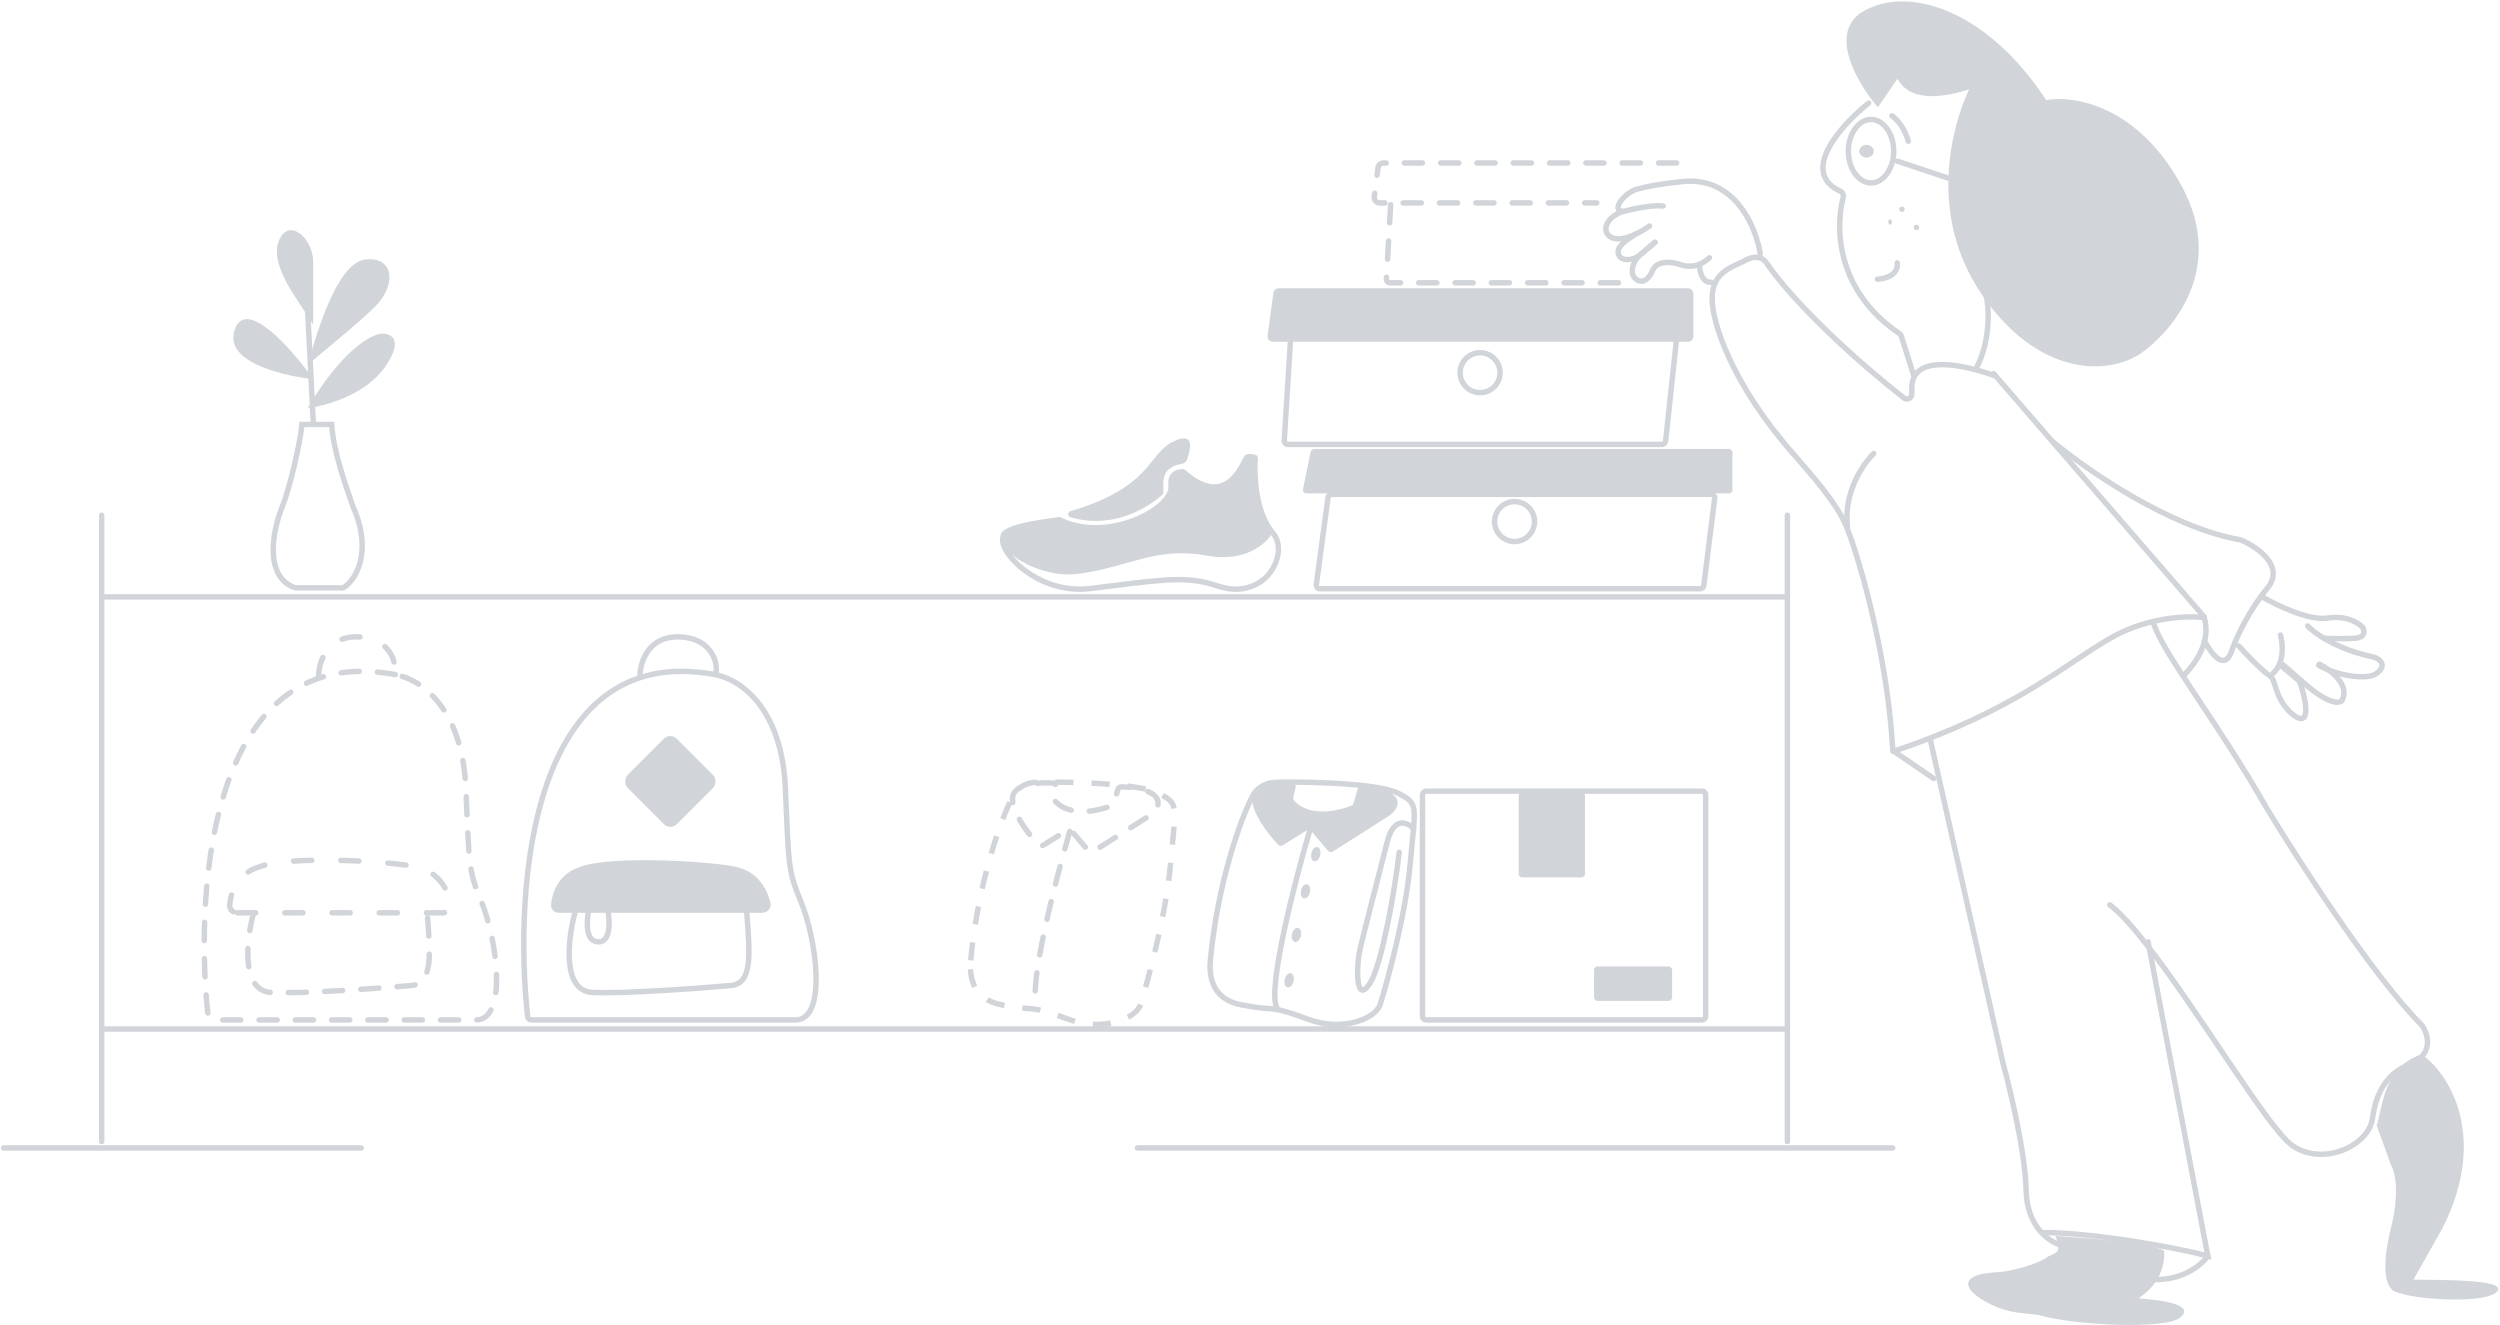 <svg width="1377" height="730" viewBox="0 0 1377 730" fill="none" xmlns="http://www.w3.org/2000/svg">
<path d="M721.229 457.964C713.062 485.964 698.029 544.564 703.229 554.964" stroke="#D1D4D8" stroke-width="3" stroke-linecap="round"/>
<path d="M706.509 465.62L719.697 457.378C720.537 456.853 721.636 457.022 722.279 457.777L731.532 468.639C732.179 469.398 733.286 469.565 734.128 469.029L765.66 448.964C770.66 444.964 770.577 441.334 768.66 438.964C765.343 434.86 755.857 433.356 749.565 433.421C748.721 433.429 747.998 434.003 747.756 434.812L745.441 442.528C745.264 443.118 744.818 443.599 744.24 443.813C727.495 450.037 716.828 446.056 712.659 440.662C712.323 440.227 712.231 439.661 712.357 439.126L713.639 433.68C713.915 432.505 713.099 431.354 711.894 431.284C703.311 430.782 689.66 431.918 689.66 439.963C689.66 448.172 698.651 459.629 704.053 465.325C704.694 466.001 705.72 466.114 706.509 465.62Z" fill="#D1D4D8"/>
<path d="M666.661 528.964C670.661 486.164 683.495 450.797 689.661 438.964C691.661 434.464 696.461 431.364 701.661 430.964C708.161 430.464 757.844 430.538 770.161 436.964C781.661 442.964 779.661 442.964 776.661 476.464C774.261 503.264 764.661 538.964 760.161 553.464C757.161 561.464 739.061 568.264 720.661 561.464C697.661 552.964 704.661 557.464 683.661 553.464C666.861 550.264 665.96 536.464 666.661 528.964Z" stroke="#D1D4D8" stroke-width="3"/>
<path d="M778.664 456.464C775.33 452.964 767.764 449.464 764.164 463.464C759.664 480.964 749.584 520.049 748.662 524.964C747.162 532.964 746.663 553.964 754.663 541.464C761.063 531.464 768.497 489.464 770.663 469.464" stroke="#D1D4D8" stroke-width="3" stroke-linecap="round"/>
<ellipse cx="724.73" cy="470.464" rx="2.501" ry="4" transform="rotate(13.259 724.73 470.464)" fill="#D1D4D8"/>
<ellipse cx="719.081" cy="490.931" rx="2.501" ry="4" transform="rotate(13.259 719.081 490.931)" fill="#D1D4D8"/>
<ellipse cx="714.081" cy="514.931" rx="2.501" ry="4" transform="rotate(13.259 714.081 514.931)" fill="#D1D4D8"/>
<ellipse cx="710.081" cy="539.931" rx="2.501" ry="4" transform="rotate(13.259 710.081 539.931)" fill="#D1D4D8"/>
<path d="M589.229 457.964C581.062 485.964 566.029 544.564 571.229 554.964" stroke="#D1D4D8" stroke-width="3" stroke-linecap="round" stroke-dasharray="10 10"/>
<path d="M574.509 465.62L587.697 457.378C588.537 456.853 589.636 457.022 590.279 457.777L599.532 468.639C600.179 469.398 601.286 469.565 602.128 469.029L633.66 448.964C638.66 444.964 638.577 441.334 636.66 438.964C633.343 434.86 623.857 433.356 617.565 433.421C616.721 433.429 615.998 434.003 615.756 434.812L613.441 442.528C613.264 443.118 612.818 443.599 612.24 443.813C595.495 450.037 584.828 446.056 580.659 440.662C580.323 440.227 580.231 439.661 580.357 439.126L581.639 433.68C581.915 432.505 581.099 431.354 579.894 431.284C571.311 430.782 557.66 431.918 557.66 439.963C557.66 448.172 566.651 459.629 572.053 465.325C572.694 466.001 573.72 466.114 574.509 465.62Z" stroke="#D1D4D8" stroke-width="3" stroke-linecap="round" stroke-dasharray="10 10"/>
<path d="M534.661 528.964C538.661 486.164 551.495 450.797 557.661 438.964C559.661 434.464 564.461 431.364 569.661 430.964C576.161 430.464 625.844 430.538 638.161 436.964C649.661 442.964 647.661 442.964 644.661 476.464C642.261 503.264 632.661 538.964 628.161 553.464C625.161 561.464 607.061 568.264 588.661 561.464C565.661 552.964 572.661 557.464 551.661 553.464C534.861 550.264 533.96 536.464 534.661 528.964Z" stroke="#D1D4D8" stroke-width="3" stroke-dasharray="10 10"/>
<path d="M209.126 183.852C193.275 188.123 176.104 212.916 169.5 224.778C179.406 223.592 201.861 217.305 212.428 201.646C222.995 185.987 214.629 183.259 209.126 183.852Z" fill="#D1D4D8"/>
<path d="M201.425 142.889C185.787 144.465 174.541 183.005 169.5 200.778C180.702 191.638 202.769 173.357 208.146 167.264C218.227 155.838 216.547 141.366 201.425 142.889Z" fill="#D1D4D8"/>
<path d="M154.624 130.555C146.374 144.323 164.25 165.01 172.5 178.778C172.5 170.109 172.5 151.972 172.5 144.323C172.5 132.085 160.581 120.613 154.624 130.555Z" fill="#D1D4D8"/>
<path d="M172.5 208.778C160.786 192.293 135.761 163.718 129.371 181.302C121.384 203.283 170.903 208.778 172.5 208.778Z" fill="#D1D4D8"/>
<path d="M172.5 231.778L169.5 171.778" stroke="#D1D4D8" stroke-width="3" stroke-linecap="round"/>
<path d="M155.419 279.252C159.316 269.777 165.117 245.463 166.329 233.778H182.696C183.423 248.178 190.878 268.831 194.516 279.252C205.426 303.884 196.031 319.673 189.06 323.778H162.692C145.417 318.094 149.963 292.515 155.419 279.252Z" stroke="#D1D4D8" stroke-width="3"/>
<path d="M552.882 295.633C548.219 301.778 570.437 327.868 600.613 324.147C638.333 319.496 651.257 317.285 666.697 321.534C672.221 323.054 681.413 327.479 692.679 321.43C703.548 315.595 708.24 299.496 699.884 292.391" stroke="#D1D4D8" stroke-width="3" stroke-linecap="round"/>
<path d="M594.016 316.04C571.97 318.922 548.311 303.027 551.235 294.306C553.113 288.708 571.931 286.385 583.142 284.815C583.546 284.759 583.954 284.83 584.321 285.008C610.649 297.746 644.727 278.363 643.555 267.802C642.667 259.801 648.328 258.197 651.791 258.388C652.203 258.411 652.601 258.61 652.908 258.885C676.471 279.945 683.556 252.055 685.944 250.629C687.407 249.756 689.799 250.068 691.533 250.529C692.376 250.754 692.885 251.576 692.84 252.448C691.746 273.445 697.269 286.099 700.898 290.83C701.398 291.482 701.558 292.357 701.15 293.07C697.387 299.658 685.888 309.9 664.669 306.033C636.459 300.892 621.573 312.438 594.016 316.04Z" fill="#D1D4D8"/>
<path d="M640.109 272.669C620.57 289.19 600.528 288.354 589.529 284.847C587.791 284.293 587.989 282.033 589.737 281.513C635.278 267.987 631.744 249.835 646.818 242.922C657.649 237.955 656.298 246.742 653.524 253.717C652.97 255.11 650.644 255.686 649.16 255.905C647.899 256.092 646.251 256.734 644.19 258.19C639.714 261.351 641.017 267.474 640.765 271.417C640.734 271.904 640.482 272.354 640.109 272.669Z" fill="#D1D4D8"/>
<path d="M698.188 184.874L701.374 161.374C701.576 159.887 702.846 158.777 704.347 158.777H929.727C931.383 158.777 932.727 160.12 932.727 161.777V185.277C932.727 186.934 931.383 188.277 929.727 188.277H701.161C699.344 188.277 697.944 186.675 698.188 184.874Z" fill="#D1D4D8"/>
<path d="M710.727 188.777L707.359 242.653C707.287 243.804 708.202 244.777 709.355 244.777H915.429C916.451 244.777 917.309 244.007 917.418 242.99L923.227 188.777" stroke="#D1D4D8" stroke-width="3" stroke-linecap="round"/>
<circle cx="815.227" cy="205.277" r="11" stroke="#D1D4D8" stroke-width="3"/>
<path d="M923.5 89.778H908.5H761.98C760.472 89.778 759.198 90.898 759.005 92.394L756.937 108.394C756.705 110.188 758.103 111.778 759.913 111.778H879.5" stroke="#D1D4D8" stroke-width="3" stroke-linecap="round" stroke-dasharray="10 10"/>
<path d="M765.979 112.778L763.622 153.663C763.556 154.811 764.469 155.778 765.619 155.778H893.5" stroke="#D1D4D8" stroke-width="3" stroke-linecap="round" stroke-dasharray="10 10"/>
<circle cx="834.227" cy="287.277" r="11" stroke="#D1D4D8" stroke-width="3"/>
<path d="M717.716 269.377L721.9 248.877C722.09 247.946 722.909 247.277 723.86 247.277H952.227C953.331 247.277 954.227 248.173 954.227 249.277V269.777C954.227 270.882 953.331 271.777 952.227 271.777H719.676C718.411 271.777 717.463 270.617 717.716 269.377Z" fill="#D1D4D8"/>
<path d="M725.032 322.011L731.493 274.011C731.627 273.018 732.474 272.277 733.475 272.277H942.461C943.664 272.277 944.595 273.332 944.446 274.525L938.446 322.525C938.32 323.526 937.47 324.277 936.461 324.277H727.014C725.803 324.277 724.87 323.21 725.032 322.011Z" stroke="#D1D4D8" stroke-width="3"/>
<path d="M783.5 559.778V437.778C783.5 436.674 784.395 435.778 785.5 435.778H937.5C938.605 435.778 939.5 436.674 939.5 437.778V559.778C939.5 560.883 938.605 561.778 937.5 561.778H785.5C784.395 561.778 783.5 560.883 783.5 559.778Z" stroke="#D1D4D8" stroke-width="3" stroke-linecap="round"/>
<rect x="878" y="532.278" width="43" height="19" rx="2" fill="#D1D4D8"/>
<path d="M836.5 481.278V438.278C836.5 437.174 837.395 436.278 838.5 436.278H871C872.105 436.278 873 437.174 873 438.278V481.278C873 482.383 872.105 483.278 871 483.278H838.5C837.395 483.278 836.5 482.383 836.5 481.278Z" fill="#D1D4D8"/>
<path d="M2 632.278H199" stroke="#D1D4D8" stroke-width="3" stroke-linecap="round"/>
<path d="M626.5 632.278H1042.5" stroke="#D1D4D8" stroke-width="3" stroke-linecap="round"/>
<path d="M393.743 371.553C292.416 352.73 282.733 488.252 290.648 560.042C290.76 561.051 291.611 561.778 292.626 561.778H438.177C455.764 561.778 449.753 517.129 440.984 496.199C433.968 479.456 434.436 476.293 432.565 433.876C430.694 391.459 409.179 374.42 393.743 371.553Z" stroke="#D1D4D8" stroke-width="3" stroke-linecap="round"/>
<rect x="369.23" y="403.354" width="38.282" height="38.282" rx="5" transform="rotate(45 369.23 403.354)" fill="#D1D4D8"/>
<path d="M352.5 371.778C352.814 363.491 358.113 348.54 377.43 351.061C391.542 352.902 395.305 364.412 394.364 369.937" stroke="#D1D4D8" stroke-width="3" stroke-linecap="round"/>
<path d="M316.668 502.778C312.801 517.086 309.336 545.893 326.412 546.656C343.489 547.419 384.262 544.43 402.514 542.84C415.043 541.749 412.816 524.145 411.331 502.778" stroke="#D1D4D8" stroke-width="3" stroke-linecap="round"/>
<path d="M307.887 502.778H419.765C422.797 502.778 425.164 500.086 424.385 497.156C421.961 488.033 416.507 480.105 405.687 477.531C392.661 474.434 336.243 470.921 319.508 477.531C308.301 480.864 303.896 491.237 303.526 498.687C303.407 501.073 305.498 502.778 307.887 502.778Z" fill="#D1D4D8"/>
<path d="M323.966 502.778C323.164 508.588 322.548 518.778 329.741 518.778C335.997 518.778 335.996 508.431 335.034 502.778" stroke="#D1D4D8" stroke-width="3" stroke-linecap="round"/>
<path d="M217.743 371.553C117.65 352.959 106.982 484.973 114.367 557.391C114.625 559.916 116.76 561.778 119.299 561.778H262.177C279.764 561.778 273.753 517.129 264.984 496.199C257.968 479.456 258.436 476.293 256.565 433.876C254.694 391.459 233.179 374.42 217.743 371.553Z" stroke="#D1D4D8" stroke-width="3" stroke-linecap="round" stroke-dasharray="10 10"/>
<path d="M175.5 371.778C175.814 363.491 181.113 348.54 200.43 351.061C214.542 352.902 218.305 364.412 217.364 369.937" stroke="#D1D4D8" stroke-width="3" stroke-linecap="round" stroke-dasharray="10 15"/>
<path d="M139.7 502.778C135.793 517.086 132.294 545.893 149.543 546.656C166.792 547.419 207.977 544.43 226.413 542.84C239.069 541.749 236.819 524.145 235.319 502.778" stroke="#D1D4D8" stroke-width="3" stroke-linecap="round" stroke-dasharray="10 10"/>
<path d="M130.883 502.778H243.758C246.793 502.778 249.16 500.082 248.375 497.151C245.93 488.03 240.431 480.104 229.524 477.531C216.392 474.434 159.512 470.921 142.64 477.531C131.337 480.865 126.897 491.243 126.526 498.694C126.407 501.077 128.497 502.778 130.883 502.778Z" stroke="#D1D4D8" stroke-width="3" stroke-linecap="round" stroke-dasharray="10 16"/>
<path d="M936.07 145.555C936.07 149.027 937.37 155.872 942.57 155.472" stroke="#D1D4D8" stroke-width="3" stroke-linecap="round"/>
<path d="M911.57 133.472L903.57 140.222C901.07 142.331 899.07 145.554 899.07 149.472C899.07 151.621 900.063 153.083 901.451 154.007C905.225 156.519 908.505 153.203 910.239 149.013V149.013C912.48 143.597 920.002 143.869 925.552 145.756C928.693 146.824 932.323 147.076 936.07 145.554C937.89 144.815 939.738 143.658 941.57 141.972" stroke="#D1D4D8" stroke-width="3" stroke-linecap="round"/>
<path d="M901.07 128.881C898.325 130.749 894.508 132.893 892.353 135.758C891.774 136.527 891.556 136.78 891.39 137.728V137.728C890.305 143.956 898.615 144.403 903.446 140.326L903.57 140.222L911.57 133.472" stroke="#D1D4D8" stroke-width="3" stroke-linecap="round"/>
<path d="M916.07 113.472C910.47 112.672 899.07 115.138 894.07 116.472C885.57 118.972 881.47 126.872 887.07 130.472C890.558 132.714 896.168 131.193 901.07 128.881C904.038 127.481 906.748 125.792 908.57 124.472" stroke="#D1D4D8" stroke-width="3" stroke-linecap="round"/>
<path d="M969.57 139.972C967.404 125.472 955.87 97.172 927.07 99.972C915.228 101.123 907.094 102.652 901.633 104.204C894.732 106.165 886.908 116.05 894.07 116.472V116.472" stroke="#D1D4D8" stroke-width="3" stroke-linecap="round"/>
<path d="M1374.86 711.893C1383.25 704.575 1345.95 705.117 1327.53 704.778C1324.88 708.437 1322.93 708.505 1318.14 709.352C1315.93 714.941 1366.46 719.209 1374.86 711.893Z" fill="#D1D4D8"/>
<path d="M1093.46 160.778C1095.48 166.707 1096.98 185.971 1089.07 201.778" stroke="#D1D4D8" stroke-width="3" stroke-linecap="round"/>
<path d="M1098.07 206.747C1082.56 201.143 1053.03 194.285 1053.03 213.671V217.035C1053.03 219.306 1050.46 220.593 1048.68 219.202C1023.79 199.75 989.07 168.278 972.57 144.278C971.404 142.612 967.57 140.078 961.57 143.278C954.07 147.278 944.07 149.278 943.07 162.778C942.07 176.278 954.07 211.778 987.57 249.778C1014.37 280.178 1015.95 286.278 1020.57 299.778C1026.9 318.278 1040.17 366.978 1042.57 413.778" stroke="#D1D4D8" stroke-width="3" stroke-linecap="round"/>
<path d="M1029.26 56.778C1014.2 68.794 990.82 94.729 1013.54 105.28C1014.88 105.898 1015.61 107.394 1015.23 108.82C1010.76 125.594 1011.47 160.232 1046.15 183.688C1046.66 184.037 1047.06 184.555 1047.25 185.151L1054.07 206.778" stroke="#D1D4D8" stroke-width="3" stroke-linecap="round"/>
<path d="M1044.97 144.778C1045.52 147.478 1044.1 153.058 1034.07 153.778" stroke="#D1D4D8" stroke-width="3" stroke-linecap="round"/>
<path d="M1018.07 83.278C1018.07 88.391 1019.66 92.887 1022.06 96.028C1024.47 99.167 1027.51 100.778 1030.57 100.778C1033.63 100.778 1036.67 99.167 1039.08 96.028C1041.48 92.887 1043.07 88.391 1043.07 83.278C1043.07 78.166 1041.48 73.669 1039.08 70.529C1036.67 67.39 1033.63 65.778 1030.57 65.778C1027.51 65.778 1024.47 67.39 1022.06 70.529C1019.66 73.669 1018.07 78.166 1018.07 83.278Z" stroke="#D1D4D8" stroke-width="3" stroke-linecap="round"/>
<path d="M1075.07 98.778L1045.07 88.778" stroke="#D1D4D8" stroke-width="3" stroke-linecap="round"/>
<path d="M1051.07 77.778C1050.28 74.668 1047.38 67.511 1042.07 63.778" stroke="#D1D4D8" stroke-width="3" stroke-linecap="round"/>
<path d="M1028.07 86.778C1025.86 86.778 1024.07 85.211 1024.07 83.278C1024.07 81.345 1025.86 79.778 1028.07 79.778C1030.28 79.778 1032.07 81.345 1032.07 83.278C1032.07 85.211 1030.28 86.778 1028.07 86.778Z" fill="#D1D4D8"/>
<path d="M1098.07 205.778L1214.07 339.778" stroke="#D1D4D8" stroke-width="3" stroke-linecap="round"/>
<path d="M1214.07 340.198C1205.54 339.031 1183.38 339.597 1162.92 351.21C1137.34 365.725 1110.27 391.254 1043.07 413.778" stroke="#D1D4D8" stroke-width="3" stroke-linecap="round"/>
<path d="M1043.07 413.778L1065.07 428.778" stroke="#D1D4D8" stroke-width="3" stroke-linecap="round"/>
<path d="M1213.96 339.778C1215.66 344.929 1217.35 356.943 1203.07 371.778" stroke="#D1D4D8" stroke-width="3" stroke-linecap="round"/>
<path d="M1130.07 242.778C1148.38 258.153 1194.81 290.588 1234.04 297.333C1243.2 301.135 1258.96 311.814 1248.76 324.113C1238.55 336.414 1231.75 351.391 1229.63 357.342C1227.99 362.798 1223.92 370.405 1214.11 352.947" stroke="#D1D4D8" stroke-width="3" stroke-linecap="round"/>
<path d="M1246.07 328.778C1253.8 333.334 1271.81 342.039 1282.07 340.419C1292.33 338.8 1299.17 343.119 1301.3 345.481C1302.45 347.337 1303.18 351.15 1296.86 351.555C1290.55 351.96 1283.06 351.723 1280.1 351.555" stroke="#D1D4D8" stroke-width="3" stroke-linecap="round"/>
<path d="M1271.07 344.778C1274.62 348.655 1286.68 357.467 1306.54 361.697C1310.42 362.402 1315.66 366.455 1308.56 371.214C1302.48 374.915 1285.66 371.531 1277.15 366.455" stroke="#D1D4D8" stroke-width="3" stroke-linecap="round"/>
<path d="M1277.49 365.778C1283.67 368.978 1294.78 377.496 1289.84 385.98C1288.26 387.664 1281.58 387.798 1267.52 374.869L1257.07 365.778" stroke="#D1D4D8" stroke-width="3" stroke-linecap="round"/>
<path d="M1255.53 365.971L1266.51 375.144C1269.68 383.468 1274.5 403.683 1261.52 392.471C1252.04 382.788 1254.03 374.533 1250.04 372.086C1246.05 369.64 1237.06 360.196 1233.07 355.778" stroke="#D1D4D8" stroke-width="3" stroke-linecap="round"/>
<path d="M1256.06 349.778C1257.39 354.328 1258.46 364.898 1252.07 370.778" stroke="#D1D4D8" stroke-width="3" stroke-linecap="round"/>
<path d="M1135.07 685.778C1128.87 684.123 1116.36 675.751 1115.97 655.496C1115.58 635.241 1107.31 600.391 1103.23 585.497L1063.07 406.778" stroke="#D1D4D8" stroke-width="3" stroke-linecap="round"/>
<path d="M1047.57 116.778C1046.74 116.778 1046.07 116.107 1046.07 115.278C1046.07 114.45 1046.74 113.778 1047.57 113.778C1048.4 113.778 1049.07 114.45 1049.07 115.278C1049.07 116.107 1048.4 116.778 1047.57 116.778Z" fill="#D1D4D8"/>
<path d="M1041.07 123.778C1040.52 123.778 1040.07 123.107 1040.07 122.278C1040.07 121.45 1040.52 120.778 1041.07 120.778C1041.62 120.778 1042.07 121.45 1042.07 122.278C1042.07 123.107 1041.62 123.778 1041.07 123.778Z" fill="#D1D4D8"/>
<path d="M1055.57 126.778C1054.74 126.778 1054.07 126.107 1054.07 125.278C1054.07 124.45 1054.74 123.778 1055.57 123.778C1056.4 123.778 1057.07 124.45 1057.07 125.278C1057.07 126.107 1056.4 126.778 1055.57 126.778Z" fill="#D1D4D8"/>
<path d="M1201.92 102.94C1177.87 57.992 1141.95 52.341 1127 55.133C1095.94 7.327 1053.06 -8.444 1026.93 5.848C1006.03 17.282 1023.15 46.098 1034.33 59.077L1045.17 43.306C1052.66 57.894 1074.09 52.505 1084.6 49.219C1075.57 68.276 1061.14 117.529 1091.51 162.083C1121.87 206.637 1160.02 207.424 1179.25 194.611C1196.99 181.962 1225.97 147.889 1201.92 102.94Z" fill="#D1D4D8"/>
<path d="M1032.07 249.778C1026.12 255.532 1015.33 271.289 1017.57 290.278" stroke="#D1D4D8" stroke-width="3" stroke-linecap="round"/>
<path d="M1216.07 691.778C1212.55 696.967 1200.82 706.759 1182.07 704.425" stroke="#D1D4D8" stroke-width="3" stroke-linecap="round"/>
<path d="M1186.28 343.778C1192.54 361.615 1221.85 398.28 1248.04 444.36C1265.49 473.262 1307.12 537.806 1334 564.76C1337.62 569.879 1341.02 581.506 1325.6 587.055C1313.75 592.01 1308.41 603.505 1306.83 615.793C1304.85 631.153 1279.66 642.548 1262.86 631.153C1249.47 622.069 1210.97 556.642 1181.89 519.671C1174.48 510.258 1167.69 502.689 1162.07 498.366" stroke="#D1D4D8" stroke-width="3" stroke-linecap="round"/>
<path d="M1183.17 518.778L1216.07 691.778C1199.35 687.316 1153.4 678.889 1125.07 678.889" stroke="#D1D4D8" stroke-width="3" stroke-linecap="round"/>
<path d="M1345.18 676.748C1371.88 624.313 1347.13 589.419 1333.75 580.778C1313 587.391 1312.44 609.433 1309.07 619.904L1316.84 641.449C1322.03 650.716 1319 668.843 1316.84 676.748C1307.86 713.371 1321.41 716.891 1328.06 707.084L1345.18 676.748Z" fill="#D1D4D8"/>
<path d="M1200.58 725.93C1209.87 718.659 1191.49 715.841 1172.84 714.778C1166.34 720.518 1123.18 722.477 1121.07 723.806C1140.93 730.182 1192.43 732.301 1200.58 725.93Z" fill="#D1D4D8"/>
<path d="M1110.15 722.817C1179.12 732.361 1193.44 704.827 1191.97 688.731C1180.11 683.732 1147.49 681.914 1132.11 680.778C1136.51 691.231 1131.02 689.867 1127.17 692.708C1122.23 696.117 1108.5 700.283 1100.81 700.661C1066.22 702.366 1093.31 720.355 1110.15 722.817Z" fill="#D1D4D8"/>
<path d="M57.5 328.778L983.5 328.778" stroke="#D1D4D8" stroke-width="3" stroke-linecap="round"/>
<path d="M57.5 566.778L983.5 566.778" stroke="#D1D4D8" stroke-width="3" stroke-linecap="round"/>
<path d="M56 283.778V628.778" stroke="#D1D4D8" stroke-width="3" stroke-linecap="round"/>
<path d="M984.5 283.778V628.778" stroke="#D1D4D8" stroke-width="3" stroke-linecap="round"/>
</svg>

